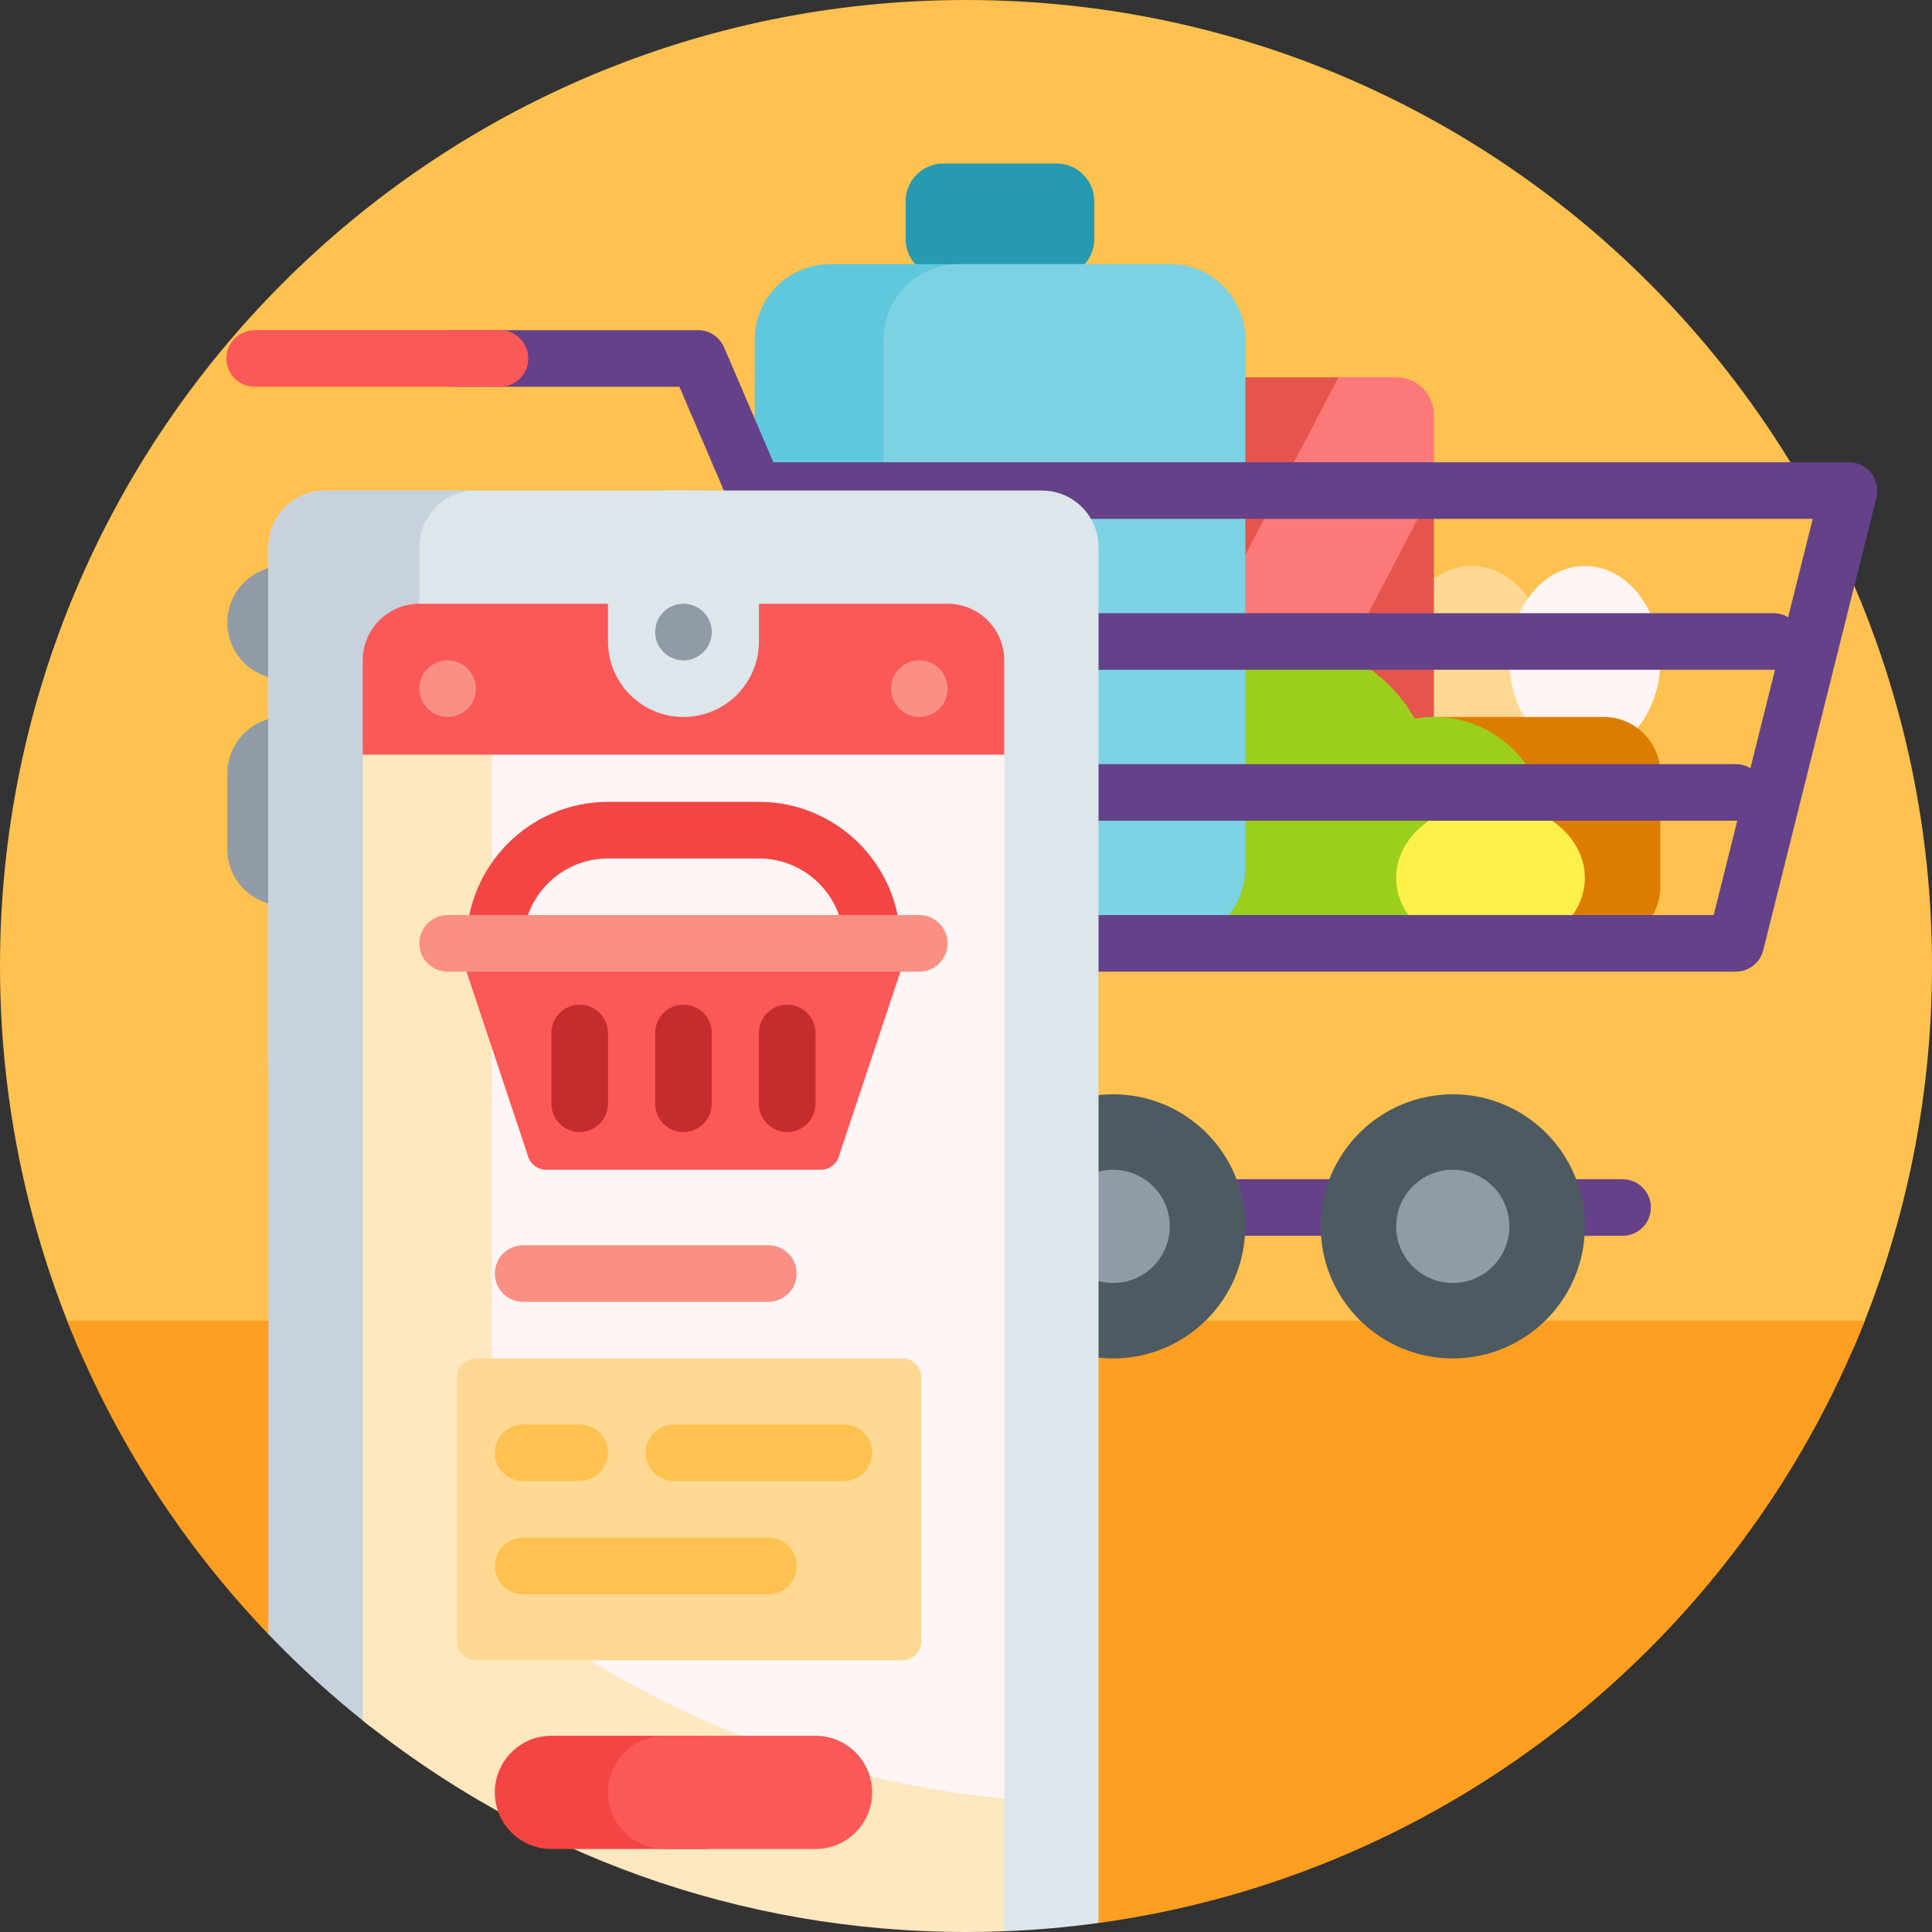 <svg id="Capa_1" enable-background="new 0 0 512 512" height="512" viewBox="0 0 512 512" width="512" xmlns="http://www.w3.org/2000/svg"><rect x="0" y="0" width="512" height="512" fill="#333333" stroke="none"/><g><path d="m20.911 357.5c-13.455-31.12-20.911-65.439-20.911-101.5 0-141.385 114.615-256 256-256s256 114.615 256 256c0 36.061-7.456 70.38-20.911 101.5z" fill="#ffc14f"/><path d="m494.191 350c-33.346 84.428-110.282 146.878-203.067 159.61-14.912-45.648-57.488-76.53-105.51-76.53h-114.49c-22.776-23.774-41.012-51.931-53.315-83.08z" fill="#ff9f22"/><path d="m280 73.333h-30c-5.523 0-10-4.477-10-10v-10c0-5.523 4.477-10 10-10h30c5.523 0 10 4.477 10 10v10c0 5.523-4.477 10-10 10z" fill="#269ab1"/><path d="m410 175c0 13.807-8.954 25-20 25s-20-11.193-20-25 8.954-25 20-25 20 11.193 20 25z" fill="#ffd993"/><path d="m440 175c0 13.807-8.954 25-20 25s-20-11.193-20-25 8.954-25 20-25 20 11.193 20 25z" fill="#fff5f5"/><path d="m440 205v30c0 8.284-6.716 15-15 15h-70c-8.284 0-15-6.716-15-15v-30c0-8.284 6.716-15 15-15h70c8.284 0 15 6.716 15 15z" fill="#dd7d00"/><path d="m380 127.167v112.833c0 5.523-4.477 10-10 10h-80c-5.523 0-10-4.477-10-10v-130c0-5.523 4.477-10 10-10h64.72z" fill="#e5554e"/><path d="m294.004 250-5.222-2.739c-4.891-2.565-6.777-8.609-4.212-13.5l70.15-133.761h15.28c5.523 0 10 4.477 10 10v19.361l-63.268 120.639z" fill="#fc7979"/><path d="m410 220c0 16.569-13.431 30-30 30-6.942 0-13.333-2.358-18.417-6.317-6.226 3.998-13.634 6.317-21.583 6.317-22.091 0-40-17.909-40-40s17.909-40 40-40c14.984 0 28.043 8.239 34.895 20.433 1.659-.284 3.365-.433 5.105-.433 16.569 0 30 13.431 30 30z" fill="#9bcf1b"/><path d="m310 250h-90c-11.046 0-20-8.954-20-20v-140c0-11.046 8.954-20 20-20h90c11.046 0 20 8.954 20 20v140c0 11.046-8.954 20-20 20z" fill="#60c8dd"/><path d="m310 250h-55.851c-11.046 0-20-8.954-20-20v-140c0-11.046 8.954-20 20-20h55.851c11.046 0 20 8.954 20 20v140c0 11.046-8.954 20-20 20z" fill="#7cd2e3"/><path d="m395 212.639c13.807 0 25 8.954 25 20s-11.193 20-25 20-25-8.954-25-20 11.193-20 25-20z" fill="#fff04a"/><path d="m495.912 125.384c-1.421-1.82-3.602-2.884-5.912-2.884h-285.055l-13.052-30.455c-1.236-2.885-4.068-4.596-7.024-4.545h-64.869c-4.142 0-7.5 3.358-7.5 7.5s3.358 7.5 7.5 7.5h60.055l12.816 29.904 9.817 39.267c.022.099.047.196.073.293l9.927 39.707c.022.099.047.196.073.293l9.316 37.263c-11.767 7.566-19.577 20.775-19.577 35.773 0 23.435 19.065 42.5 42.5 42.5h185c4.142 0 7.5-3.358 7.5-7.5s-3.358-7.5-7.5-7.5h-185c-15.164 0-27.5-12.336-27.5-27.5s12.336-27.5 27.5-27.5h215c3.441 0 6.441-2.342 7.276-5.681l30-120c.56-2.24.057-4.614-1.364-6.435zm-32.037 78.193c-1.131-.684-2.457-1.077-3.875-1.077h-234.144l-6.25-25h250.394c.133 0 .265-.004.397-.01zm-9.731 38.923h-218.288l-6.25-25h230.394c.133 0 .265-.004.397-.01zm19.731-78.923c-1.131-.684-2.457-1.077-3.875-1.077h-254.144l-6.25-25h270.788z" fill="#644189"/><path d="m330 325c0 19.33-15.67 35-35 35s-35-15.67-35-35 15.67-35 35-35 35 15.67 35 35zm55-35c-19.33 0-35 15.67-35 35s15.67 35 35 35 35-15.67 35-35-15.67-35-35-35z" fill="#4e5a61"/><path d="m310 325c0 8.284-6.716 15-15 15s-15-6.716-15-15 6.716-15 15-15 15 6.716 15 15zm75-15c-8.284 0-15 6.716-15 15s6.716 15 15 15 15-6.716 15-15-6.716-15-15-15z" fill="#909ba6"/><path d="m140 95c0 4.142-3.358 7.5-7.5 7.5h-65c-4.142 0-7.5-3.358-7.5-7.5s3.358-7.5 7.5-7.5h65c4.142 0 7.5 3.358 7.5 7.5z" fill="#fb5858"/><path d="m130.248 205v20c0 8.284-6.716 15-15 15h-40c-8.284 0-15-6.716-15-15v-20c0-8.284 6.716-15 15-15h40c8.285 0 15 6.716 15 15zm-55-25h40c8.284 0 15-6.716 15-15s-6.716-15-15-15h-40c-8.284 0-15 6.716-15 15s6.716 15 15 15z" fill="#909ba6"/><path d="m291.124 145v364.61c-8.215 1.127-16.555 1.865-25 2.193-.33.013-2.026-.267-4.862-.828-110.587-21.892-190.138-119.134-190.138-231.867v-134.108c0-8.284 6.716-15 15-15h190c8.284 0 15 6.716 15 15z" fill="#dce6eb"/><path d="m86.124 130h40c-8.284 0-15 6.716-15 15v305.705c0 6.895-7.959 10.802-13.376 6.536-9.432-7.427-18.329-15.503-26.624-24.161v-288.08c0-8.284 6.716-15 15-15z" fill="#c8d2dc"/><path d="m266.124 200v311.803c-3.358.131-6.733.197-10.124.197-60.483 0-116.068-20.975-159.876-56.049v-255.951c0-8.284 6.716-15 15-15h140c8.284 0 15 6.716 15 15z" fill="#ffe7c0"/><path d="m266.124 476.627c-51.099-4.776-97.835-24.571-135.75-54.926v-236.701h120.75c8.284 0 15 6.716 15 15z" fill="#fff5f5"/><path d="m266.124 200h-170v-25c0-8.284 6.716-15 15-15h140c8.284 0 15 6.716 15 15z" fill="#fb5858"/><path d="m126.124 182.5c0 4.142-3.358 7.5-7.5 7.5s-7.5-3.358-7.5-7.5 3.358-7.5 7.5-7.5 7.5 3.358 7.5 7.5zm117.5-7.5c-4.142 0-7.5 3.358-7.5 7.5s3.358 7.5 7.5 7.5 7.5-3.358 7.5-7.5-3.358-7.5-7.5-7.5z" fill="#fa9084"/><g><path d="m186.124 490h-40c-8.284 0-15-6.716-15-15 0-8.284 6.716-15 15-15h40c8.284 0 15 6.716 15 15 0 8.284-6.716 15-15 15z" fill="#f44545"/><path d="m216.124 490h-40c-8.284 0-15-6.716-15-15 0-8.284 6.716-15 15-15h40c8.284 0 15 6.716 15 15 0 8.284-6.716 15-15 15z" fill="#fb5858"/></g><path d="m181.124 190c-11.046 0-20-8.954-20-20v-25c0-8.284 6.716-15 15-15h10c8.284 0 15 6.716 15 15v25c0 11.046-8.954 20-20 20z" fill="#dce6eb"/><path d="m188.624 167.5c0 4.142-3.358 7.5-7.5 7.5s-7.5-3.358-7.5-7.5 3.358-7.5 7.5-7.5 7.5 3.358 7.5 7.5z" fill="#909ba6"/><path d="m241.124 250-18.86 56.581c-.681 2.042-2.591 3.419-4.743 3.419h-72.792c-2.152 0-4.063-1.377-4.743-3.419l-18.862-56.581z" fill="#fb5858"/><path d="m188.624 273.75v18.75c0 4.142-3.358 7.5-7.5 7.5s-7.5-3.358-7.5-7.5v-18.75c0-4.142 3.358-7.5 7.5-7.5s7.5 3.358 7.5 7.5zm-35-7.5c-4.142 0-7.5 3.358-7.5 7.5v18.75c0 4.142 3.358 7.5 7.5 7.5s7.5-3.358 7.5-7.5v-18.75c0-4.142-3.358-7.5-7.5-7.5zm55 0c-4.142 0-7.5 3.358-7.5 7.5v18.75c0 4.142 3.358 7.5 7.5 7.5s7.5-3.358 7.5-7.5v-18.75c0-4.142-3.358-7.5-7.5-7.5z" fill="#c42d2d"/><path d="m238.624 250c0 4.142-3.358 7.5-7.5 7.5s-7.5-3.358-7.5-7.5c0-12.407-10.093-22.5-22.5-22.5h-40c-12.407 0-22.5 10.093-22.5 22.5 0 4.142-3.358 7.5-7.5 7.5s-7.5-3.358-7.5-7.5c0-20.678 16.822-37.5 37.5-37.5h40c20.678 0 37.5 16.822 37.5 37.5z" fill="#f44545"/><path d="m243.624 257.5h-125c-4.142 0-7.5-3.358-7.5-7.5 0-4.142 3.358-7.5 7.5-7.5h125c4.142 0 7.5 3.358 7.5 7.5 0 4.142-3.358 7.5-7.5 7.5z" fill="#fa9084"/><path d="m203.624 345h-65c-4.142 0-7.5-3.358-7.5-7.5 0-4.142 3.358-7.5 7.5-7.5h65c4.142 0 7.5 3.358 7.5 7.5 0 4.142-3.358 7.5-7.5 7.5z" fill="#fa9084"/><path d="m239.149 440h-113.025c-2.761 0-5-2.239-5-5v-70c0-2.761 2.239-5 5-5h113.025c2.761 0 5 2.239 5 5v70c0 2.761-2.238 5-5 5z" fill="#ffd993"/><path d="m211.124 415c0 4.142-3.358 7.5-7.5 7.5h-65c-4.142 0-7.5-3.358-7.5-7.5s3.358-7.5 7.5-7.5h65c4.142 0 7.5 3.358 7.5 7.5zm-72.5-22.5h15c4.142 0 7.5-3.358 7.5-7.5s-3.358-7.5-7.5-7.5h-15c-4.142 0-7.5 3.358-7.5 7.5s3.358 7.5 7.5 7.5zm85-15h-45c-4.142 0-7.5 3.358-7.5 7.5s3.358 7.5 7.5 7.5h45c4.142 0 7.5-3.358 7.5-7.5s-3.358-7.5-7.5-7.5z" fill="#ffc14f"/></g></svg>